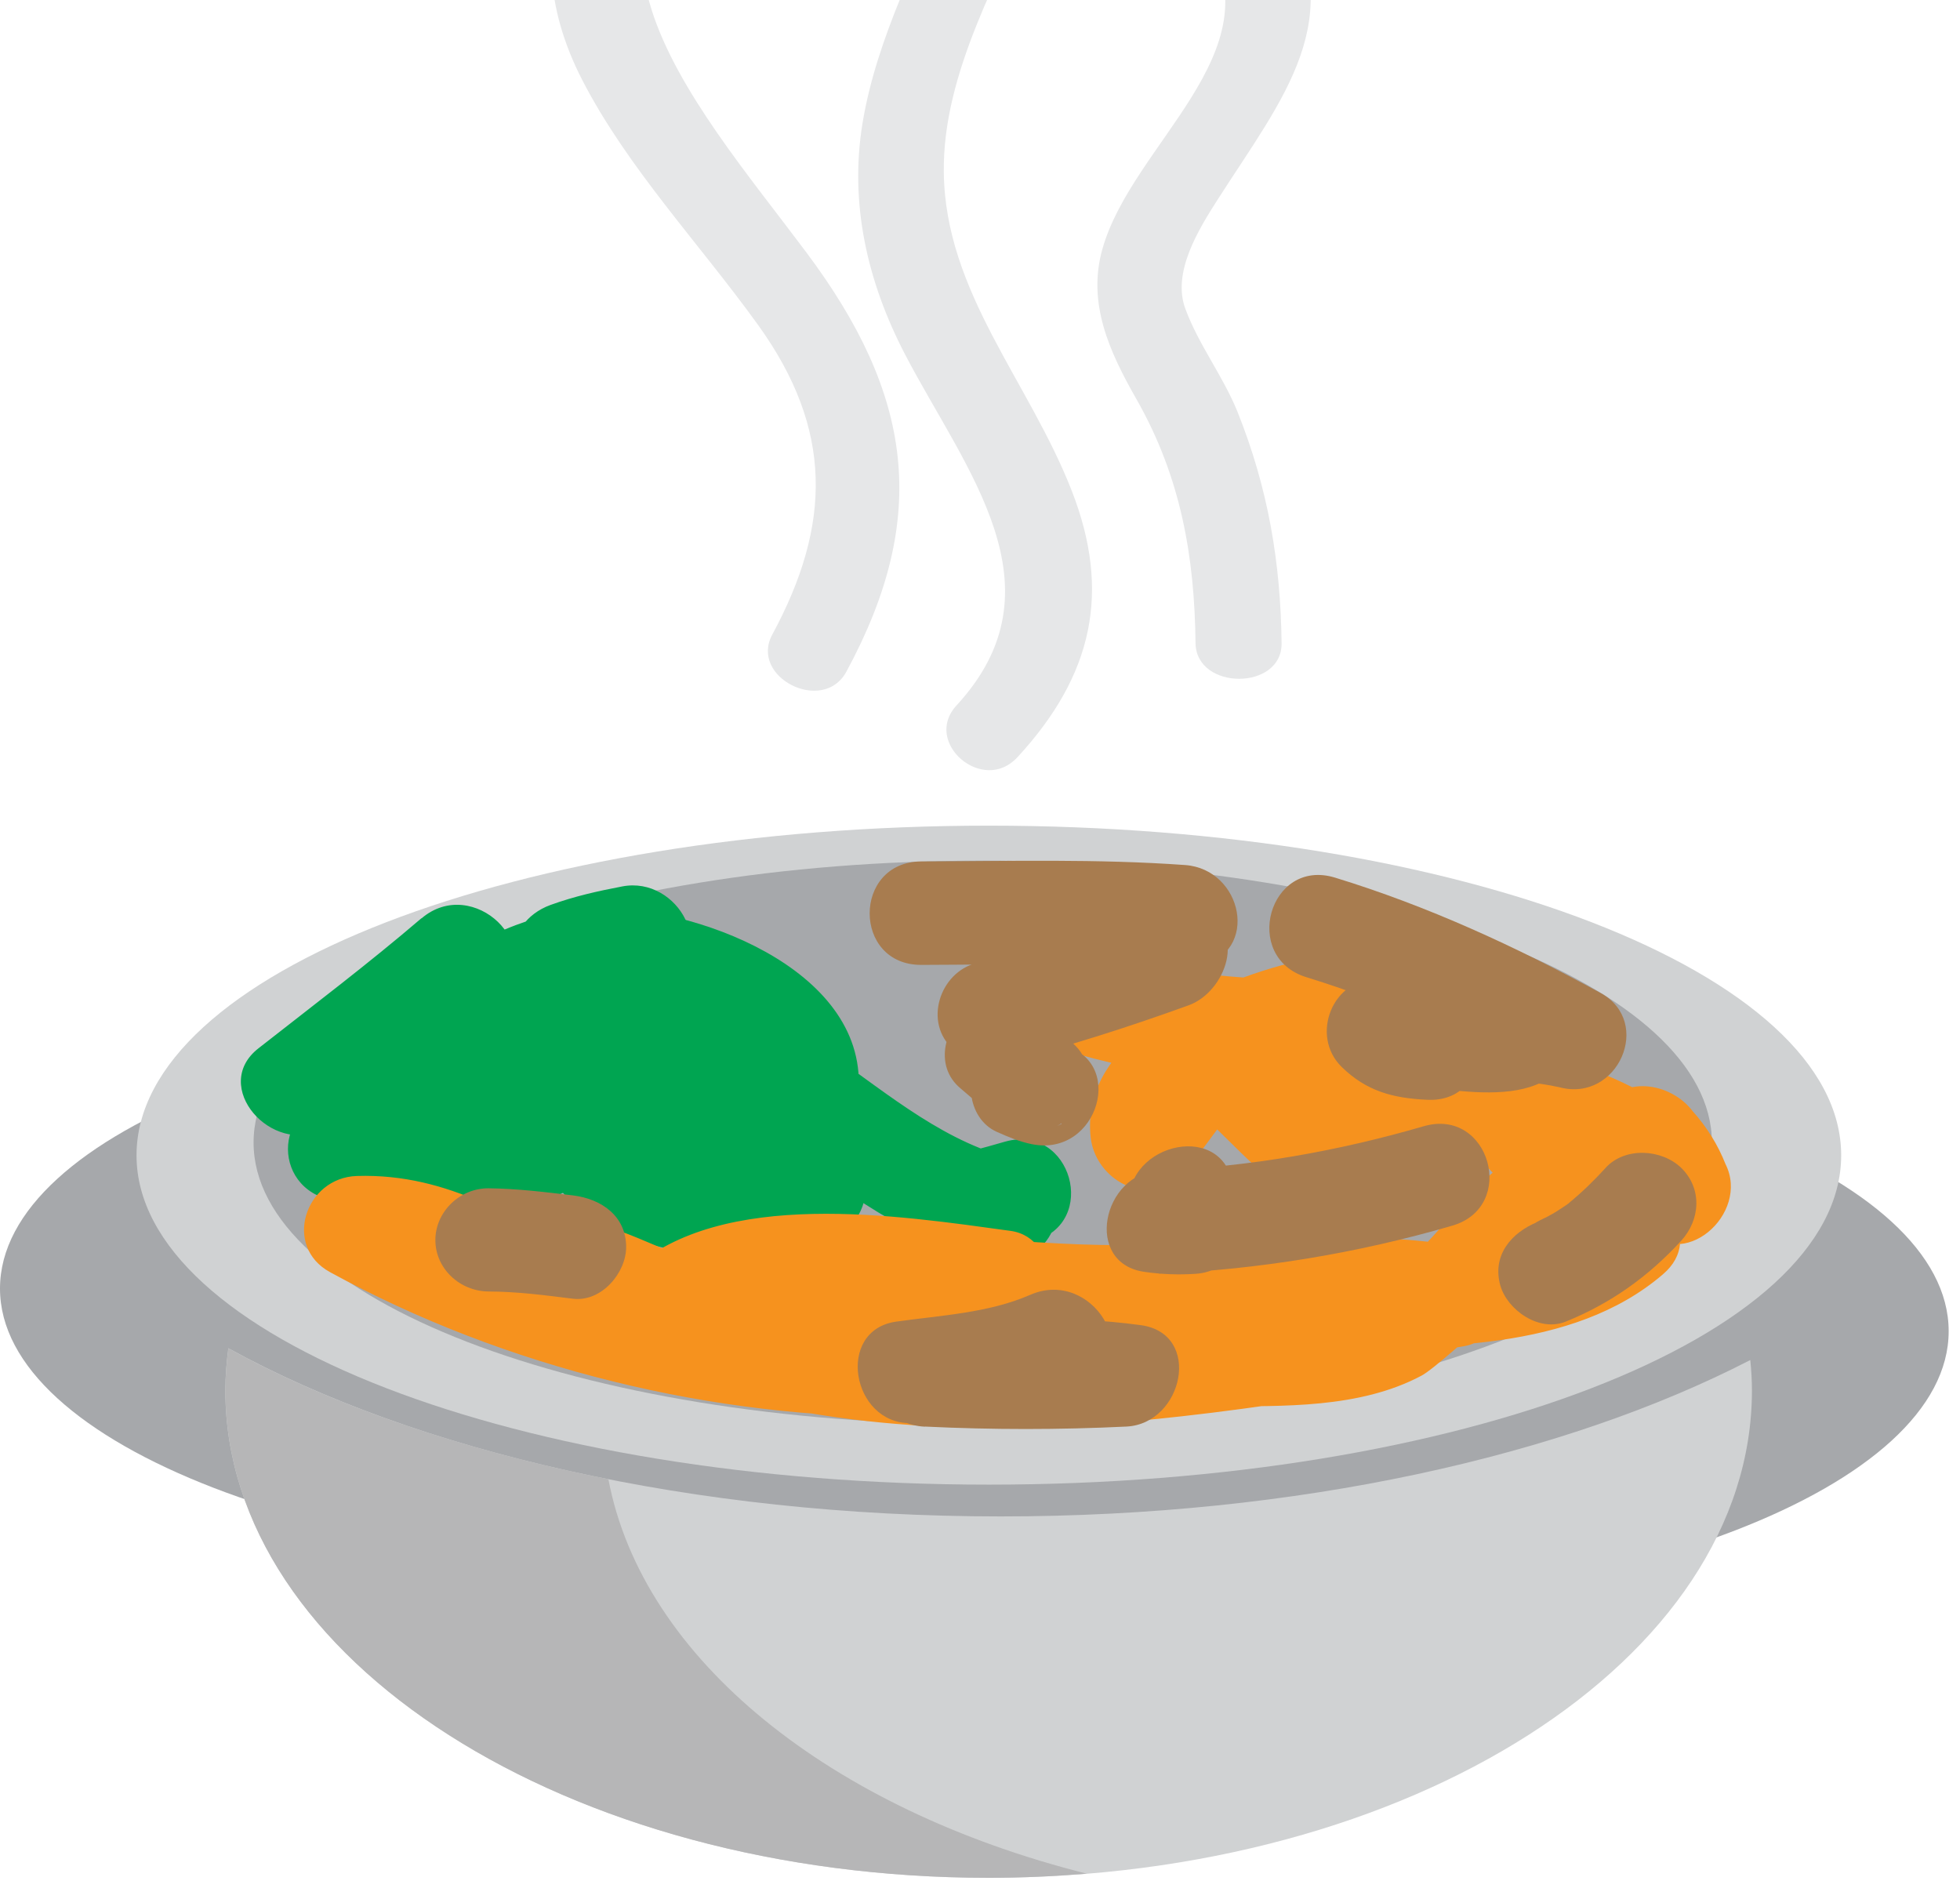 <svg width="32" height="31" viewBox="0 0 32 31" fill="none" xmlns="http://www.w3.org/2000/svg">
<g clip-path="url(#clip0)">
<path d="M23.809 21.036C23.809 23.576 18.48 25.637 11.905 25.637C5.331 25.637 0 23.576 0 21.036C0 18.493 5.331 16.434 11.905 16.434C18.48 16.434 23.809 18.493 23.809 21.036" fill="#A6A8AB"/>
<path d="M19.911 26.332C26.485 26.332 31.815 24.273 31.815 21.732C31.815 19.191 26.485 17.131 19.911 17.131C13.337 17.131 8.007 19.191 8.007 21.732C8.007 24.273 13.337 26.332 19.911 26.332Z" fill="#A6A8AB"/>
<path d="M16.338 24.756C11.303 24.756 6.788 23.693 3.728 22.01C3.698 22.237 3.679 22.467 3.679 22.7C3.679 27.093 9.259 30.655 16.141 30.655C23.024 30.655 28.603 27.093 28.603 22.7C28.603 22.532 28.593 22.367 28.576 22.203C25.53 23.773 21.174 24.756 16.337 24.756" fill="#D0D2D3"/>
<path d="M9.933 24.148C7.531 23.671 5.408 22.936 3.729 22.012C3.699 22.239 3.68 22.468 3.68 22.701C3.68 27.095 9.26 30.656 16.142 30.656C16.684 30.656 17.217 30.631 17.743 30.588C13.564 29.538 10.49 27.093 9.933 24.148" fill="#B6B6B7"/>
<path d="M30.06 18.861C30.06 21.83 23.828 24.237 16.145 24.237C8.46 24.237 2.229 21.827 2.229 18.861C2.229 15.89 8.46 13.479 16.145 13.479C23.828 13.479 30.06 15.888 30.06 18.861Z" fill="#D0D2D3"/>
<path d="M16.045 23.254C22.62 23.254 27.949 21.194 27.949 18.652C27.949 16.111 22.62 14.05 16.045 14.05C9.47 14.05 4.14 16.111 4.14 18.652C4.14 21.194 9.47 23.254 16.045 23.254Z" fill="#A6A8AB"/>
<path d="M6.88 14.991C6.018 15.729 5.115 16.412 4.221 17.113C3.425 17.733 4.441 18.875 5.275 18.434C6.053 18.026 6.825 17.625 7.649 17.309C7.321 16.895 6.992 16.483 6.665 16.069C6.449 16.408 6.207 16.731 5.942 17.035C5.369 17.733 6.099 18.914 6.996 18.357C7.59 17.99 8.175 17.623 8.794 17.297L7.605 16.146C7.392 16.49 7.226 16.839 7.057 17.206C6.739 17.886 7.46 18.908 8.246 18.358C8.885 17.914 9.49 17.46 10.064 16.938C10.836 16.241 9.86 15.243 9.011 15.615C8.963 15.666 8.918 15.716 8.872 15.767C8.768 16.152 8.663 16.536 8.56 16.919C8.904 16.709 9.283 16.558 9.68 16.474C10.534 16.234 10.488 15.11 9.68 14.85C9.602 14.824 9.524 14.798 9.446 14.773V16.398C9.834 16.257 10.213 16.173 10.62 16.096C10.396 15.582 10.173 15.067 9.949 14.555C8.539 15.23 4.069 16.311 5.65 18.663C5.899 18.238 6.15 17.817 6.401 17.393C6.244 17.378 6.087 17.363 5.929 17.347C4.96 17.149 4.414 18.362 5.259 18.889C5.554 19.094 5.866 19.271 6.196 19.419C6.343 18.895 6.489 18.372 6.635 17.848C6.269 17.871 5.906 17.896 5.541 17.924C4.415 18.007 4.428 19.51 5.541 19.609C6.691 19.711 8.186 20.013 9.26 19.438C9.601 19.253 9.793 19.09 10.048 18.818C10.227 18.626 10.416 18.444 10.608 18.264C11.48 17.449 10.375 18.503 10.379 17.857L11.688 17.13C11.557 17.055 11.427 16.978 11.296 16.903C11.149 17.426 11.004 17.949 10.856 18.473C11.154 18.587 11.45 18.7 11.747 18.812L12.187 17.241C11.719 17.189 11.246 17.189 10.779 17.241C10.115 17.314 9.705 17.9 10.027 18.51C10.599 19.59 11.9 20.008 13.052 20.259C14.145 20.501 14.607 18.876 13.515 18.634C12.834 18.485 11.884 18.325 11.534 17.661C11.282 18.082 11.034 18.505 10.781 18.928C11.249 18.877 11.721 18.877 12.189 18.928C13.104 19.027 13.301 17.767 12.628 17.357C12.044 17.003 11.541 16.862 10.858 16.788C9.958 16.69 9.731 17.957 10.42 18.357L10.811 18.585C11.383 18.918 12.116 18.489 12.12 17.857C12.13 16.567 11.175 15.867 9.978 16.599C9.482 16.904 9.07 17.355 8.682 17.773C8.078 18.422 6.343 17.994 5.544 17.924V19.609C5.908 19.582 6.272 19.558 6.637 19.535C7.446 19.483 7.896 18.377 7.077 17.965C6.748 17.817 6.434 17.639 6.14 17.434C5.915 17.948 5.692 18.46 5.471 18.974C5.778 19.039 6.09 19.075 6.404 19.081C7.043 19.095 7.514 18.345 7.154 17.812C6.936 17.485 10.414 16.21 10.831 16.012C11.764 15.566 11.077 14.295 10.16 14.471C9.755 14.548 9.376 14.633 8.987 14.774C8.185 15.066 8.137 16.124 8.987 16.399C9.066 16.424 9.143 16.45 9.222 16.474V14.85C8.658 15.01 8.177 15.154 7.684 15.464C7.326 15.69 7.074 16.241 7.373 16.617C8.093 17.525 8.845 17.532 9.893 17.071C9.541 16.631 9.189 16.189 8.838 15.748C8.376 16.164 7.886 16.55 7.372 16.904L8.563 18.058C8.733 17.691 8.897 17.341 9.111 16.997C9.571 16.254 8.671 15.45 7.919 15.844C7.3 16.17 6.716 16.538 6.122 16.904L7.175 18.227C7.524 17.8 7.863 17.375 8.172 16.92C8.569 16.337 7.904 15.406 7.189 15.683C6.225 16.056 5.312 16.5 4.401 16.978C4.752 17.421 5.104 17.863 5.456 18.303C6.349 17.605 7.252 16.919 8.114 16.183C8.956 15.463 7.721 14.277 6.883 14.992" fill="#00A551"/>
<path d="M9.226 19.515C9.757 20.084 10.402 20.298 11.172 20.413C11.249 19.862 11.326 19.31 11.404 18.758C11.239 18.752 11.078 18.711 10.932 18.637C10.853 19.189 10.778 19.741 10.701 20.294C11.77 20.295 13.761 20.411 14.094 19.052C14.493 17.426 13.245 16.102 11.792 15.533L11.56 17.188H11.717C12.741 17.188 12.843 15.846 11.948 15.533C11.428 15.351 10.93 15.18 10.438 14.937C10.291 15.459 10.146 15.983 9.998 16.508C10.485 16.532 12.449 17.013 12.287 17.711C12.194 18.11 12.354 18.431 12.686 18.663C13.771 19.418 14.842 20.284 16.177 20.566C17.165 20.775 17.66 19.568 16.848 19.026C16.688 18.921 16.513 18.84 16.327 18.789V20.413L16.875 20.262C17.95 19.965 17.491 18.337 16.411 18.637C16.23 18.689 16.047 18.741 15.863 18.789C15.02 19.023 15.051 20.166 15.863 20.413C15.899 20.436 15.935 20.459 15.969 20.482C16.192 19.967 16.417 19.454 16.64 18.941C15.467 18.691 14.518 17.871 13.565 17.208L13.964 18.161C14.45 16.066 11.767 14.913 9.997 14.821C9.144 14.777 8.793 16.014 9.558 16.392C10.183 16.699 10.829 16.927 11.487 17.158C11.563 16.606 11.64 16.055 11.718 15.502H11.561C10.513 15.502 10.465 16.82 11.33 17.158C11.699 17.302 12.998 18.37 12.155 18.57C11.704 18.677 11.164 18.611 10.702 18.608C9.647 18.607 9.614 19.92 10.47 20.262C10.772 20.384 11.083 20.413 11.406 20.444C12.378 20.538 12.604 18.935 11.637 18.789C11.172 18.718 10.802 18.692 10.457 18.325C9.703 17.517 8.476 18.712 9.228 19.515" fill="#00A551"/>
<path d="M26.09 18.882C25.343 19.194 24.594 19.496 23.858 19.832C23.084 20.186 23.449 21.466 24.297 21.403C25.133 21.339 25.935 21.163 26.76 21.025L25.914 19.619C24.865 20.514 22.842 20.32 21.532 20.322C20.569 20.323 20.318 21.785 21.3 21.977C22.198 22.152 23.004 22.137 23.903 21.977C24.733 21.829 24.743 20.491 23.903 20.352C22.248 20.079 20.625 20.229 18.958 20.31C17.17 20.4 15.377 20.098 13.589 20.063C12.451 20.042 12.494 21.647 13.589 21.748C14.582 21.84 15.514 21.865 16.497 21.718C17.328 21.595 17.336 20.208 16.497 20.094C14.665 19.843 11.791 19.392 10.298 20.742C10.649 20.697 11 20.655 11.353 20.61C10.493 20.257 9.72 19.838 8.772 19.805C8.16 19.783 7.62 20.557 8.021 21.072C8.199 21.303 8.378 21.532 8.554 21.763C8.952 21.379 9.349 20.996 9.745 20.61C8.452 19.93 7.356 19.152 5.827 19.198C4.982 19.225 4.613 20.345 5.388 20.768C8.243 22.331 11.65 23.169 14.928 23.132C16.053 23.119 16.046 21.487 14.928 21.447C14.332 21.423 13.739 21.382 13.142 21.36C12.172 21.323 11.942 22.834 12.912 23.016C15.546 23.51 18.145 23.308 20.78 22.93C21.773 22.786 21.502 21.273 20.55 21.273H19.834V22.958C20.944 22.956 22.201 22.995 23.208 22.458C23.589 22.256 25.65 20.249 25.82 20.338C26.239 20.555 26.765 20.442 27.011 20.035C27.221 19.687 27.447 19.356 27.635 18.996H26.135C26.365 19.253 26.544 19.542 26.67 19.861C27.125 19.52 27.581 19.181 28.036 18.84C27.436 18.125 26.748 17.74 25.869 17.413C25.49 17.273 25.088 17.508 24.885 17.8C24.731 17.984 24.614 18.185 24.528 18.406C24.984 18.35 25.438 18.292 25.893 18.235C25.269 17.707 24.82 17.067 24.112 16.634C23.398 16.2 22.409 17.086 22.921 17.786C23.107 18.041 23.281 18.25 23.504 18.476C23.786 18.008 24.068 17.537 24.351 17.068C23.512 16.891 22.75 16.635 21.887 16.607C21.335 16.587 20.882 17.161 21.048 17.672C21.143 17.997 21.262 18.315 21.404 18.624L22.013 17.586C21.794 17.664 21.633 17.749 21.452 17.889C21.146 18.126 21.142 18.606 21.315 18.91C21.452 19.132 21.571 19.363 21.672 19.603C21.999 19.189 22.328 18.777 22.654 18.364C21.664 18.198 20.968 17.163 20.244 16.551C19.539 15.957 18.783 15.681 17.873 15.567C16.873 15.444 16.733 16.968 17.642 17.222C18.838 17.558 20.024 17.669 21.265 17.685C22.4 17.701 22.368 16.081 21.265 15.999C19.493 15.869 19.134 16.887 18.062 17.976L19.546 18.571C19.476 17.926 20.835 17.559 21.279 17.409C22.383 17.032 23.276 17.208 24.304 17.743C25.294 18.257 26.171 16.802 25.183 16.285C23.554 15.438 22.185 15.312 20.452 15.904C19.266 16.308 17.65 17.134 17.807 18.569C17.882 19.253 18.721 19.743 19.292 19.164C19.941 18.506 20.174 17.601 21.265 17.681V15.995C20.18 15.982 19.151 15.887 18.105 15.594L17.874 17.25C19.675 17.473 20.369 19.682 22.194 19.986C22.976 20.116 23.506 19.446 23.177 18.746C23.077 18.508 22.958 18.277 22.82 18.056C22.774 18.395 22.729 18.736 22.684 19.076C22.614 19.12 22.547 19.163 22.48 19.206C22.883 19.064 23.274 18.621 23.086 18.17C22.942 17.862 22.823 17.544 22.73 17.218C22.449 17.573 22.171 17.93 21.89 18.285C22.583 18.309 23.222 18.546 23.889 18.686C24.733 18.865 25.357 17.907 24.735 17.279C24.632 17.164 24.529 17.047 24.427 16.93C24.028 17.314 23.633 17.699 23.235 18.084C23.799 18.425 24.168 19.001 24.665 19.422C25.051 19.748 25.78 19.775 26.03 19.251C26.116 19.031 26.235 18.829 26.388 18.645C26.061 18.776 25.733 18.904 25.406 19.035C26.02 19.262 26.397 19.54 26.807 20.026C27.465 20.812 28.579 19.813 28.172 19.005C28.047 18.689 27.866 18.397 27.636 18.141C27.281 17.669 26.459 17.527 26.136 18.141C25.947 18.5 25.723 18.832 25.512 19.181C25.908 19.079 26.306 18.979 26.703 18.878C25.73 18.371 24.956 18.567 24.188 19.31C23.651 19.826 23.33 20.374 22.692 20.81C21.886 21.359 20.775 21.267 19.841 21.269C18.72 21.271 18.72 22.954 19.841 22.954H20.556L20.324 21.3C18.014 21.631 15.692 21.817 13.381 21.385C13.303 21.936 13.226 22.489 13.148 23.04C13.745 23.064 14.337 23.105 14.934 23.128V21.443C11.961 21.475 8.862 20.726 6.271 19.31C6.126 19.835 5.979 20.358 5.833 20.88C7.018 20.845 7.884 21.541 8.873 22.063C9.577 22.433 10.62 21.629 10.063 20.909C9.885 20.677 9.707 20.448 9.528 20.216C9.277 20.64 9.028 21.063 8.777 21.484C9.396 21.506 9.926 21.834 10.479 22.061C10.855 22.216 11.217 22.214 11.533 21.93C12.418 21.131 14.95 21.567 16.043 21.715V20.09C15.224 20.209 14.416 20.134 13.597 20.059V21.744C15.207 21.775 16.805 21.975 18.416 22.003C20.104 22.034 21.764 21.695 23.446 21.974V20.349C22.895 20.482 22.319 20.482 21.768 20.349L21.537 22.003C23.398 22.001 25.668 22.073 27.148 20.805C27.867 20.195 27.081 19.268 26.303 19.398C25.635 19.507 24.981 19.662 24.303 19.714C24.449 20.238 24.596 20.759 24.743 21.283C25.477 20.949 26.227 20.645 26.973 20.334C28 19.904 27.112 18.453 26.095 18.881" fill="#F6921E"/>
<path d="M15.1 23.289C16.198 23.342 17.294 23.342 18.392 23.289C19.319 23.242 19.639 21.77 18.623 21.633C17.366 21.463 16.124 21.537 14.861 21.544C14.938 22.097 15.016 22.646 15.092 23.199C15.998 23.071 16.852 22.962 17.694 22.593C18.715 22.143 17.829 20.693 16.816 21.14C16.141 21.435 15.354 21.474 14.63 21.576C13.64 21.717 13.903 23.238 14.861 23.233C15.955 23.223 17.073 23.112 18.162 23.259C18.238 22.707 18.315 22.156 18.392 21.603C17.296 21.658 16.197 21.658 15.101 21.603C13.978 21.548 13.984 23.235 15.101 23.291" fill="#A87C4F"/>
<path d="M23.245 18.386C21.826 18.798 20.407 19.045 18.927 19.11C17.996 19.15 17.684 20.632 18.695 20.765C18.97 20.804 19.248 20.814 19.524 20.795C20.447 20.735 20.78 19.299 19.758 19.142C19.692 19.13 19.626 19.12 19.56 19.11C19.762 19.305 19.966 19.502 20.167 19.7C20.144 20.008 20.152 20.01 20.185 19.709C20.171 19.58 20.151 19.452 20.126 19.325C19.932 18.255 18.258 18.709 18.449 19.771C18.373 19.351 18.456 20.06 18.491 20.148C18.644 20.522 18.886 20.702 19.295 20.766C19.372 20.213 19.45 19.662 19.525 19.11C19.403 19.116 19.28 19.127 19.159 19.142C19.083 19.692 19.005 20.244 18.927 20.795C20.548 20.726 22.154 20.462 23.708 20.01C24.78 19.701 24.321 18.074 23.245 18.386" fill="#A87C4F"/>
<path d="M15.04 15.752C16.479 15.748 17.915 15.707 19.35 15.81C19.273 15.258 19.196 14.706 19.118 14.155C18.567 14.283 18 14.258 17.434 14.299C16.475 14.368 16.227 15.678 17.204 15.954C17.701 16.096 18.253 16.137 18.733 16.333C18.801 15.819 18.868 15.305 18.939 14.793C17.954 15.146 16.963 15.465 15.947 15.72C15.334 15.874 15.075 16.702 15.563 17.129C15.781 17.319 15.971 17.507 16.218 17.666V16.213C16.099 16.29 15.979 16.367 15.86 16.445C15.425 16.725 15.232 17.396 15.683 17.769C15.941 17.983 16.157 18.202 16.457 18.365L16.665 16.822C16.446 16.913 16.277 16.999 16.102 17.156C15.716 17.499 15.774 18.256 16.277 18.479C16.469 18.564 16.641 18.637 16.846 18.679C17.94 18.899 18.405 17.276 17.309 17.055C17.257 17.044 17.207 17.034 17.157 17.024L17.332 18.347C17.265 18.381 17.197 18.415 17.128 18.448C17.776 18.186 18.062 17.299 17.336 16.907C17.17 16.817 17.058 16.695 16.914 16.574C16.854 17.016 16.799 17.456 16.738 17.897C16.858 17.822 16.977 17.744 17.097 17.666C17.654 17.306 17.657 16.57 17.097 16.208C16.999 16.113 16.899 16.022 16.795 15.934C16.666 16.404 16.538 16.873 16.41 17.343C17.425 17.089 18.419 16.768 19.401 16.414C20.013 16.197 20.38 15.19 19.61 14.875C18.975 14.615 18.323 14.512 17.666 14.325C17.59 14.878 17.511 15.43 17.433 15.981C18.158 15.931 18.871 15.943 19.581 15.777C20.581 15.545 20.288 14.189 19.349 14.122C17.914 14.019 16.478 14.059 15.04 14.063C13.918 14.07 13.918 15.754 15.04 15.752" fill="#A87C4F"/>
<path d="M21.332 15.954C22.706 16.375 23.999 16.98 25.253 17.667C25.476 17.153 25.699 16.639 25.923 16.126C25.568 16.032 25.22 16.015 24.854 15.98C24.466 15.94 24.122 16.268 24.015 16.597C24.173 16.103 24.77 16.123 24.356 16.135C24.134 16.135 23.91 16.113 23.691 16.094C23.301 16.058 22.912 15.993 22.52 15.98C21.749 15.953 21.385 16.912 21.905 17.418C22.308 17.812 22.738 17.928 23.297 17.954C24.421 18.012 24.414 16.326 23.297 16.269C23.245 16.254 23.19 16.24 23.137 16.226C22.931 16.705 22.727 17.184 22.521 17.665C23.475 17.696 25.293 18.29 25.693 17.046C25.414 17.253 25.135 17.459 24.855 17.665C25.059 17.676 25.262 17.706 25.462 17.75C26.412 18.004 26.997 16.684 26.131 16.21C24.75 15.453 23.31 14.791 21.795 14.327C20.719 14 20.264 15.629 21.332 15.954" fill="#A87C4F"/>
<path d="M26.215 19.065C26.025 19.273 25.827 19.467 25.608 19.645C25.662 19.609 25.645 19.62 25.56 19.681C25.508 19.716 25.456 19.749 25.404 19.783C25.35 19.815 25.295 19.846 25.24 19.875C25.254 19.866 24.979 20 25.103 19.949C24.666 20.126 24.359 20.5 24.495 20.986C24.609 21.385 25.127 21.753 25.565 21.575C26.305 21.275 26.913 20.838 27.447 20.257C27.762 19.913 27.795 19.403 27.447 19.064C27.125 18.756 26.529 18.722 26.215 19.064" fill="#A87C4F"/>
<path d="M7.979 21.084C8.44 21.085 8.896 21.145 9.354 21.202C9.826 21.258 10.223 20.774 10.223 20.359C10.223 19.855 9.824 19.573 9.354 19.515C8.896 19.46 8.44 19.404 7.979 19.399C7.503 19.395 7.108 19.787 7.108 20.244C7.108 20.706 7.503 21.081 7.979 21.084Z" fill="#A87C4F"/>
<path d="M12.018 -4.441C9.372 -3.256 8.268 -1.095 9.508 1.31C10.248 2.745 11.424 3.981 12.381 5.311C13.602 7.01 13.579 8.564 12.609 10.359C12.231 11.056 13.438 11.667 13.818 10.966C15.189 8.434 14.899 6.44 13.169 4.126C11.311 1.64 8.42 -1.477 12.725 -3.403C13.528 -3.763 12.818 -4.8 12.018 -4.442" fill="#E6E7E8"/>
<path d="M16.607 12.367C17.852 11.019 18.137 9.656 17.501 8.02C16.805 6.229 15.431 4.774 15.409 2.811C15.389 1.186 16.328 -0.397 16.981 -1.886C17.651 -3.415 17.986 -4.945 17.626 -6.566C17.459 -7.326 16.111 -7.004 16.275 -6.247C16.917 -3.326 14.539 -0.788 14.081 2.017C13.868 3.323 14.158 4.601 14.782 5.797C15.763 7.675 17.395 9.59 15.615 11.518C15.061 12.119 16.045 12.971 16.607 12.366" fill="#E6E7E8"/>
<path d="M20.924 10.501C20.908 9.181 20.705 7.975 20.205 6.725C19.97 6.142 19.57 5.631 19.352 5.039C19.133 4.447 19.568 3.745 19.884 3.252C20.943 1.598 22.06 0.302 20.921 -1.58C20.503 -2.269 19.295 -1.661 19.708 -0.975C20.82 0.86 18.483 2.346 17.999 4.063C17.748 4.947 18.11 5.739 18.558 6.523C19.282 7.797 19.503 9.095 19.519 10.501C19.532 11.275 20.934 11.275 20.924 10.501Z" fill="#E6E7E8"/>
</g>
<defs>
<clipPath id="clip0">
<rect width="32" height="31" fill="white"/>
</clipPath>
</defs>
</svg>
